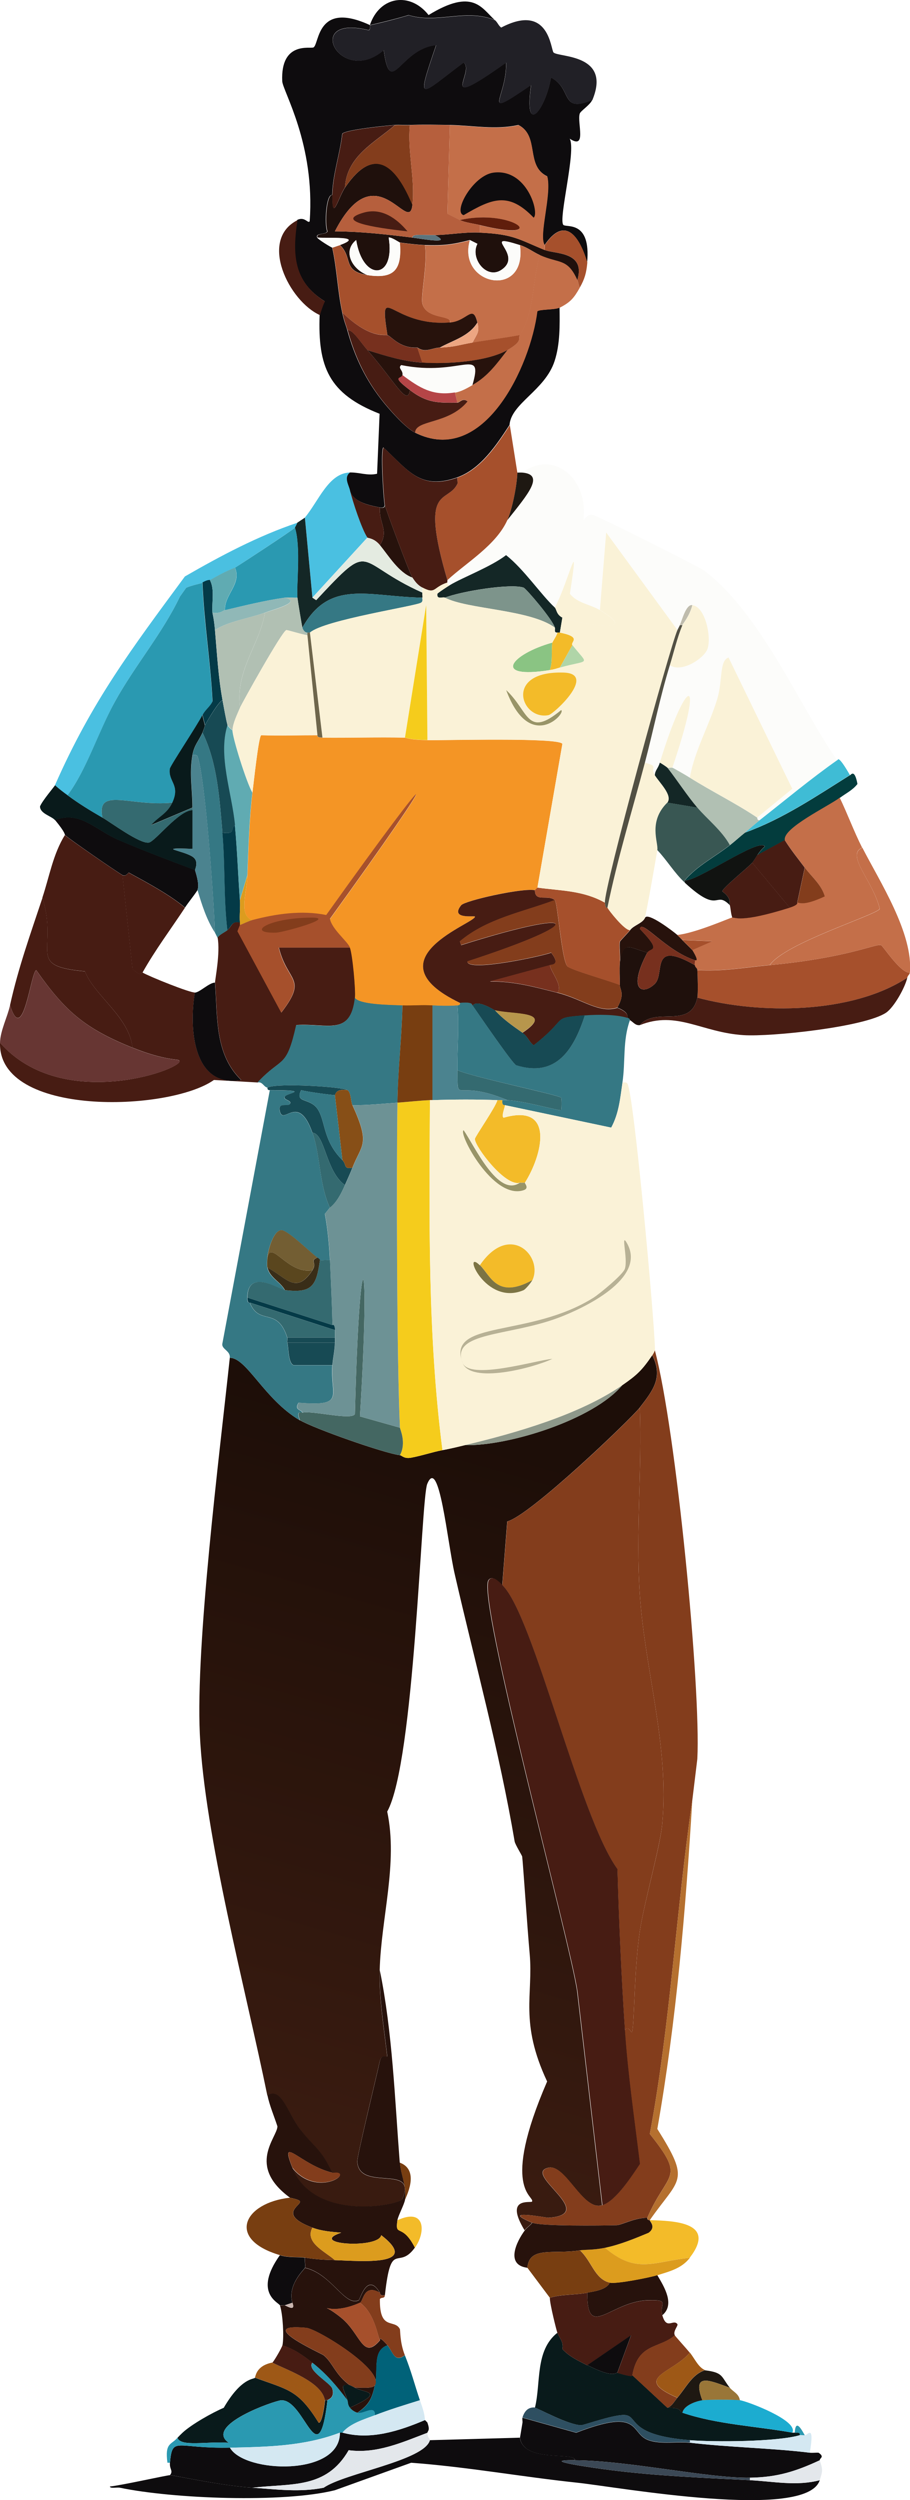 <svg width="146" height="401" viewBox="0 0 146 401" fill="none" xmlns="http://www.w3.org/2000/svg">
<g clip-path="url(#clip0_56_513)">
<path d="M48.114 227.783C50.443 229.157 61.721 233.112 64.151 233.397C64.47 233.431 64.822 234.017 65.961 233.799C67.621 233.498 69.347 232.911 70.972 232.593C72.229 232.358 73.352 232.09 74.575 231.788C81.58 231.956 95.222 227.699 99.83 222.169C102.21 220.527 102.998 219.756 104.64 217.359C106.433 220.895 104.791 222.973 102.629 225.772C101.322 227.481 85.033 243.117 81.379 244.022L80.575 254.245C80.039 253.725 78.966 252.586 78.363 253.44C76.452 256.239 91.518 311.677 92.591 319.402L96.596 353.69C93.496 354.696 90.731 347.054 87.982 347.674C83.675 348.646 96.177 355.148 87.982 355.701C87.697 355.718 79.955 354.227 85.368 356.506C85.049 356.942 84.496 357.26 84.161 357.713C80.826 352.249 85.234 353.406 85.368 353.104C85.77 352.165 80.24 351.26 87.781 333.848C83.323 324.346 85.569 319.939 84.982 313.403C84.614 309.364 83.893 298.538 83.776 297.767C83.742 297.583 82.653 295.84 82.569 295.354C80.122 280.908 76.218 266.713 72.95 252.452C71.777 247.374 70.453 233.33 68.542 238.023C67.537 240.486 66.531 282.634 62.124 290.561C63.883 298.856 61.135 307.655 60.917 316.017C60.8 320.592 61.604 325.318 62.124 329.86C62.073 330.128 61.236 329.256 60.917 330.664C60.347 333.245 57.264 345.881 57.314 346.702C57.582 351.663 67.034 346.953 64.537 352.718C64.101 353.707 50.426 356.489 46.89 347.708C50.074 351.73 54.918 349.601 54.515 348.713C54.197 348.311 53.359 348.596 53.309 348.512C51.415 344.557 50.56 344.641 48.097 341.49C46.186 339.043 45.198 334.703 42.885 336.077C39.483 319.386 32.813 294.399 32.059 278.126C31.389 263.529 35.142 233.95 36.869 217.778C39.6 217.778 42.399 224.448 48.097 227.8L48.114 227.783Z" fill="url(#paint0_linear_56_513)"/>
<path d="M59.342 4.022C59.342 4.022 59.476 4.743 59.141 4.826C48.449 2.179 54.599 13.993 61.554 8.027C62.677 15.921 64.118 7.793 69.967 7.223C66.682 16.909 67.235 15.351 74.374 10.022C76.301 11.463 69.715 18.183 81.195 10.022C81.329 15.803 76.787 19.339 85.2 13.625C83.993 22.004 87.463 17.731 88.401 12.418C91.92 14.245 89.792 18.2 95.021 16.021C94.669 16.859 93.144 17.781 93.01 18.233C92.574 19.708 94.2 24.099 91.401 22.239C92.49 24.116 89.524 35.26 90.395 36.081C90.881 36.534 94.836 35.31 94.2 42.098C92.959 37.858 90.613 34.539 87.379 39.299C86.34 37.807 88.535 31.221 87.781 28.272C84.228 26.579 86.608 21.82 83.172 20.043C79.435 20.864 75.849 20.11 72.145 20.043C70.017 20.01 67.855 19.959 65.727 20.043C64.922 20.077 64.118 19.976 63.313 20.043C61.973 20.144 55.404 20.797 54.901 21.451C54.532 24.753 53.376 27.92 53.292 31.272C52.303 31.087 52.018 35.998 52.488 37.087C52.37 37.69 50.56 37.305 50.879 38.092C50.996 38.377 53.141 39.684 53.292 39.701C54.063 43.17 54.147 46.639 54.901 50.125C55.219 51.617 55.454 52.035 55.705 52.924C56.929 57.314 58.705 61.085 61.721 64.755C62.828 66.096 65.107 68.643 66.531 69.364C77.592 74.945 85.1 58.622 86.172 49.924C86.558 49.572 89.055 49.706 89.775 49.321C89.809 52.17 89.876 55.186 88.971 57.934C87.429 62.627 82.016 64.688 81.748 68.157C79.67 71.341 77.123 75.229 73.335 76.57C67.453 78.648 65.526 75.498 61.504 71.76C61.001 72.163 61.504 79.805 61.705 80.978C61.705 81.48 61.269 81.447 60.9 81.38C58.99 80.994 56.61 80.492 56.091 78.581C55.906 77.777 55.085 76.537 56.091 75.782C57.616 75.732 58.99 76.352 60.498 75.984L60.9 66.364C52.722 63.163 50.979 58.823 51.281 50.527C51.281 50.41 51.851 48.65 52.085 48.315C47.041 45.181 46.84 40.774 47.678 35.277C48.918 34.657 49.438 35.964 49.689 35.478C50.577 23.077 45.348 14.597 45.281 13.021C44.996 6.569 49.823 7.86 50.292 7.608C51.264 7.072 50.761 0.084 59.308 4.005L59.342 4.022Z" fill="#0E0C0E"/>
<path d="M19.658 140.353L21.267 155.386C22.725 156.794 22.658 155.855 22.875 155.989C23.998 156.643 30.5 159.257 31.288 159.19C30.316 164.687 30.852 174.524 38.712 173.217C34.422 169.061 34.941 163.095 34.506 157.581C34.472 157.213 35.377 152.822 34.908 150.358C35.226 149.872 36.031 149.537 36.517 149.152C37.204 148.599 37.187 147.61 38.528 147.945C38.528 148.079 38.528 148.213 38.528 148.347L38.126 149.353L45.147 162.391C49.454 156.777 46.103 157.581 44.745 151.967H56.175C56.593 153.056 57.113 158.738 56.979 159.994C56.275 166.279 52.504 164.067 47.561 164.402C45.952 171.575 45.282 169.346 41.343 173.619L34.322 173.217C27.065 178.328 -0.318 179.166 6.8526e-05 167.234C10.239 178.881 30.618 171.022 28.674 170.033C28.339 169.865 26.093 169.983 21.25 168.022C20.747 163.078 15.083 159.659 13.625 155.788C3.989 154.9 9.418 152.587 6.804 143.956C7.927 140.588 8.497 137.018 10.407 133.935C11.145 134.622 18.602 139.767 19.624 140.353H19.658Z" fill="#471C13"/>
<path d="M111.075 288.734C108.461 306.548 107.556 324.564 104.255 342.261C110.103 349.618 107.12 348.177 103.852 355.701C101.556 355.752 99.763 356.875 98.842 356.908C96.328 356.975 86.759 357.076 85.401 356.506C79.988 354.227 87.714 355.718 88.016 355.701C96.21 355.148 83.709 348.646 88.016 347.674C90.781 347.054 93.529 354.696 96.629 353.69C98.791 352.987 101.355 349.015 102.646 347.071C101.774 339.948 100.719 332.792 100.233 325.62C100.903 324.698 101.322 326.391 101.439 325.821C101.791 324.044 101.758 315.732 102.646 309.783C103.333 305.158 105.914 296.259 106.249 292.538C107.405 280.003 103.467 267.987 102.646 255.653C101.975 245.731 103.031 235.71 102.646 225.772C104.808 222.957 106.45 220.878 104.657 217.359C104.808 217.141 104.992 216.823 105.059 216.555C108.494 229.392 112.466 270.702 111.88 282.114L111.075 288.734Z" fill="#833D1C"/>
<path d="M134.336 121.919C130.046 124.935 126.024 128.304 121.901 131.538C121.415 131.589 121.516 131.153 121.499 131.136L127.113 126.528L116.89 105.479C115.399 105.948 115.985 109.149 115.081 112.098C113.807 116.305 111.461 120.327 110.673 124.734C110.288 124.5 108.025 123.176 107.874 123.126C113.287 107.255 110.019 108.613 105.863 122.321C105.562 123.293 105.126 123.511 105.059 124.332C104.204 122.924 105.863 122.991 103.45 122.321C104.824 117.109 105.863 111.847 107.455 106.685C109.316 107.942 112.919 105.596 113.472 104.071C114.176 102.144 113.12 97.3 111.058 97.049C110.019 96.932 109.416 99.513 109.047 100.25C108.93 100.501 108.729 100.853 108.645 101.054L97.216 85.419L96.21 97.853C94.669 96.932 92.607 96.781 91.401 95.239C93.01 84.782 91.367 92.876 88.988 97.451C86.792 95.424 84.061 91.301 81.161 89.038C78.731 90.915 74.123 92.642 72.145 93.848C71.659 93.882 71.793 93.563 71.743 93.446C71.693 93.345 71.777 93.178 71.743 93.044C74.843 90.212 79.569 87.446 81.362 83.424C84.714 79.218 87.362 76.118 83.776 75.799C89.055 71.978 94.501 77.056 93.596 83.424C94.049 82.938 94.417 82.419 95.205 82.62C96.16 82.871 112.047 90.865 112.852 91.435C122.052 98.206 128.588 113.841 134.303 121.919H134.336Z" fill="#FCFCFA"/>
<path d="M50.125 181.663C51.449 185.417 51.197 189.992 52.923 193.696L52.119 194.702C52.571 197.115 52.806 199.679 52.923 202.126C52.42 202.042 51.599 202.243 51.315 202.126C51.281 202.126 51.365 202.042 50.912 201.723C50.024 201.103 46.136 197.232 45.097 197.316C43.773 197.416 42.935 200.818 42.885 201.723C42.851 202.193 42.801 202.98 42.885 203.332C43.287 205.008 44.946 205.544 45.684 206.935C44.846 206.835 39.718 203.366 39.667 208.142C39.667 209.181 40.053 208.896 40.069 208.946C41.595 212.734 44.477 209.483 46.086 214.56C46.153 214.762 46.019 215.147 46.086 215.365C46.304 216.069 46.203 218.683 47.091 218.968H53.309C52.94 223.878 55.554 225.604 47.896 224.984C47.091 226.208 48.432 226.074 48.499 226.593C48.499 226.694 47.393 225.99 48.097 227.8C42.399 224.448 39.6 217.778 36.869 217.778C36.986 216.655 35.578 216.421 35.662 215.566L43.287 174.859C50.108 174.859 46.069 175.329 45.7 175.865C45.281 176.451 46.924 176.485 46.505 177.071C46.136 177.591 44.527 176.686 44.896 178.278C45.449 180.557 47.846 175.262 50.108 181.68L50.125 181.663Z" fill="#357884"/>
<path d="M64.168 346.87C64.336 348.931 65.325 350.741 64.973 352.886C64.772 353.757 63.867 355.417 63.766 356.087C63.347 358.936 64.487 356.405 66.565 360.494C63.833 364.265 62.761 359.02 61.755 368.12C60.85 368.254 61.018 367.818 60.951 367.717C58.923 364.315 57.783 368.807 57.549 368.924C55.337 369.997 53.175 364.667 48.935 363.712C49.052 363.394 48.851 362.606 48.935 362.103C50.778 362.388 51.901 362.455 53.744 362.505C57.917 362.64 67.654 363.528 61.169 358.5C60.733 360.746 49.203 359.958 54.75 358.098C53.208 357.964 51.599 357.847 50.141 357.294C44.46 355.165 48.348 353.741 48.13 353.087C48.03 352.752 46.589 352.534 46.522 352.484C39.517 347.356 44.477 342.831 44.511 341.054C43.991 339.446 43.237 337.686 42.902 336.044C45.214 334.669 46.203 339.01 48.114 341.457C50.577 344.607 51.432 344.507 53.325 348.479C48.214 347.255 44.712 342.211 46.907 347.674C50.443 356.456 64.118 353.674 64.554 352.685C67.051 346.92 57.599 351.629 57.331 346.669C57.281 345.847 60.381 333.211 60.934 330.631C61.236 329.223 62.09 330.094 62.141 329.826C61.621 325.285 60.816 320.559 60.934 315.984C62.962 325.905 63.347 336.63 64.135 346.853L64.168 346.87Z" fill="#27120C"/>
<path d="M79.402 3.218C79.854 3.62 79.938 4.056 80.407 4.424C88.166 0.352 88.351 8.027 88.82 8.43C89.725 9.217 98.121 8.647 95.037 16.055C89.809 18.217 91.937 14.278 88.418 12.452C87.463 17.764 84.01 22.038 85.217 13.658C76.804 19.373 81.346 15.82 81.212 10.055C69.732 18.217 76.318 11.496 74.391 10.055C67.252 15.384 66.699 16.926 69.984 7.256C64.135 7.826 62.677 15.954 61.571 8.061C54.616 14.01 48.466 2.195 59.158 4.86C59.493 4.776 59.325 4.072 59.359 4.056C61.47 3.586 63.498 3.067 65.576 2.447C70.185 3.888 74.743 1.324 79.419 3.251L79.402 3.218Z" fill="#212026"/>
<path d="M138.341 135.946C135.576 137.102 140.151 141.392 141.14 145.766C140.436 146.805 125.923 151.263 123.493 154.783C119.622 155.151 115.784 155.838 111.863 155.587C111.846 155.218 111.528 155.185 111.461 154.783C111.41 154.531 111.511 154.213 111.461 153.978C111.444 153.894 112.332 154.464 111.058 152.369L114.259 150.962L109.45 150.76C109.249 150.543 108.796 150.09 108.645 149.956C111.444 149.705 117.025 147.258 117.46 147.157C117.929 147.057 118.633 148.079 126.677 145.549C128.152 145.079 127.817 144.778 127.884 144.744C128.102 144.677 128.672 145.431 132.291 143.739C131.755 141.828 130.213 140.621 129.091 139.13C128.001 137.672 126.862 136.247 125.89 134.722C125.437 132.829 132.811 129.309 134.705 127.902C135.962 130.499 137.001 133.348 138.308 135.929L138.341 135.946Z" fill="#C46F49"/>
<path d="M83.407 390.978C83.993 395.067 92.373 393.174 92.222 394.581C85.954 394.548 95.557 395.872 98.037 396.19C105.361 397.112 112.902 397.43 120.292 397.799C124.013 397.983 127.817 398.788 131.521 397.799C129.409 404.368 99.126 398.888 92.624 398.201C83.725 397.263 74.894 395.654 65.961 395L53.728 399.408C45.449 401.469 27.752 400.782 19.239 399.006C18.803 398.905 17.647 399.19 17.63 398.805C19.373 398.654 26.763 396.995 27.249 396.995C27.92 396.995 35.31 398.654 40.489 399.006C44.326 399.257 48.063 399.777 51.918 399.006C55.337 396.659 68.09 394.648 68.961 391.381L83.39 390.978H83.407Z" fill="#0E0C0E"/>
<path d="M75.799 161.218C76.687 162.491 82.251 170.67 82.82 170.837C89.34 172.882 92.105 168.189 93.847 162.81C95.741 162.659 98.875 162.626 100.668 163.212C101.221 163.497 101.037 163.598 101.07 163.614C99.881 166.882 100.367 170.267 99.864 173.636C99.495 176.133 99.311 178.563 98.054 180.859L81.01 177.256C81.01 177.256 80.457 177.407 80.608 176.451C80.876 176.451 81.145 176.451 81.413 176.451C84.245 176.602 89.608 178.178 90.027 178.06C90.127 178.027 90.144 176.15 90.027 176.049C89.34 175.53 75.782 172.748 73.385 171.642C73.335 168.173 73.704 164.67 73.385 161.218C73.687 161.201 73.821 161.151 73.788 160.816C76.016 160.598 75.698 161.184 75.799 161.218Z" fill="#357884"/>
<path d="M64.57 161.218C64.47 166.463 63.85 171.591 63.766 176.854C61.37 177.021 58.956 177.289 56.543 177.256C56.242 176.585 56.342 175.211 55.739 174.843C55.085 174.34 44.544 173.636 42.902 174.44C42.298 174.34 42.097 173.401 41.293 173.636C45.231 169.362 45.902 171.591 47.51 164.419C52.454 164.084 56.242 166.296 56.929 160.011C57.7 161.067 62.09 161.134 64.554 161.218H64.57Z" fill="#357884"/>
<path d="M94.233 379.348C98.641 381.577 98.791 380.471 99.043 380.554C99.512 380.705 101.557 381.325 101.456 380.957L107.07 386.169C109.534 386.169 108.914 386.772 109.483 386.973C115.03 388.867 121.399 389.135 127.13 390.174C127.264 390.191 127.398 390.174 127.532 390.174C127.951 390.224 128.353 390.023 128.337 390.576C124.7 391.649 114.712 391.699 110.69 391.381C100.953 390.61 102.361 387.744 100.467 387.375C98.942 387.074 93.697 388.984 93.244 388.984C91.15 388.951 86.222 386.202 85.82 386.185C86.809 382.23 85.804 377.018 89.423 374.153C89.775 375.007 90.479 375.711 90.228 376.767C91.351 377.99 92.792 378.644 94.233 379.381V379.348Z" fill="#091A1B"/>
<path d="M21.25 168.039C26.076 169.999 28.322 169.865 28.674 170.05C30.618 171.038 10.239 178.881 0 167.251C0.05 165.273 1.19 163.145 1.609 161.235C3.72 167.988 4.961 155.855 5.815 155.62C10.491 162.274 13.692 164.989 21.25 168.055V168.039Z" fill="#673633"/>
<path d="M110.673 391.783C116.891 392.52 123.979 392.654 129.929 393.392C130.381 393.442 130.867 393.358 131.336 393.392C132.392 394.112 131.437 394.263 131.537 394.598C127.616 396.425 124.683 397.33 120.309 397.397C113.723 397.514 100.786 394.649 92.239 394.598C92.39 393.191 83.994 395.084 83.424 390.995L83.826 388.582C83.86 388.314 83.759 387.979 83.826 387.777L92.44 390.191C103.082 386.068 100.987 390.325 104.07 391.397C106.098 392.101 108.696 391.565 110.69 391.8L110.673 391.783Z" fill="#0E0C0E"/>
<path d="M145.966 156.006C145.933 156.358 145.648 156.408 145.564 156.81C136.699 162.642 121.884 162.743 111.88 160.011C112.014 159.324 111.947 156.659 111.88 155.604C115.801 155.855 119.639 155.168 123.51 154.799C136.079 153.609 140.486 151.313 141.358 151.598C141.659 151.699 144.508 156.14 145.966 156.006Z" fill="#A6502C"/>
<path d="M83.005 75.799C82.971 77.81 82.201 81.631 81.396 83.424C79.586 87.446 74.86 90.212 71.777 93.044C67.252 77.626 71.743 80.877 73.385 77.609C73.469 77.442 73.335 76.972 73.385 76.604C77.19 75.263 79.737 71.358 81.798 68.191L83.005 75.816V75.799Z" fill="#A6502C"/>
<path d="M92.624 44.93C92.825 45.366 92.809 45.701 93.026 46.136C92.088 47.796 91.535 48.466 89.826 49.337C89.088 49.723 86.608 49.589 86.222 49.941C85.133 58.655 77.625 74.978 66.582 69.381C66.649 67.269 71.961 68.057 74.994 64.37C74.24 63.733 73.721 64.571 73.385 64.571L72.983 62.962C73.972 62.794 74.927 62.242 75.782 61.755C78.296 60.331 79.687 58.337 81.396 56.141C83.977 54.667 83.038 54.298 83.407 53.728C85.787 49.924 85.351 45.181 86.608 40.891C89.708 42.299 91.032 41.343 92.624 44.896V44.93Z" fill="#C46F49"/>
<path d="M94.233 367.734C94.149 375.493 97.97 369.075 104.054 368.941C107.606 368.857 105.729 369.494 106.266 371.354C106.953 373.784 108.025 371.874 108.679 372.762C108.863 373.013 107.908 373.918 108.277 374.572C105.746 376.75 102.378 375.745 101.456 380.99C101.557 381.359 99.512 380.739 99.043 380.588L101.255 374.572L94.233 379.381C92.792 378.644 91.351 377.99 90.228 376.767C90.479 375.711 89.775 375.024 89.423 374.153C89.306 373.885 88.183 369.444 88.217 368.539C90.194 367.952 92.172 368.12 94.233 367.734Z" fill="#471C13"/>
<path d="M102.663 164.419C105.16 161.402 110.824 165.139 111.88 160.011C121.868 162.726 136.699 162.642 145.564 156.81C145.229 158.352 143.453 161.553 142.162 162.424C138.76 164.72 123.778 166.312 119.304 166.028C112.567 165.609 108.612 162.039 102.663 164.419Z" fill="#471C13"/>
<path d="M47.728 83.827C47.678 84.028 47.359 84.597 47.326 84.631C46.924 85.033 38.964 90.279 37.707 91.049C37.522 91.167 36.198 91.586 33.701 93.061C33.651 93.094 33.333 92.977 32.495 93.463C32.277 93.597 30.869 93.848 29.88 94.267L28.875 95.675C26.026 101.641 21.618 106.769 18.451 112.517C15.787 117.361 13.893 123.494 10.826 127.55C10.156 127.047 9.435 126.527 8.815 125.941C14.714 112.534 21.049 104.138 29.663 92.457C35.427 89.139 41.377 85.972 47.711 83.843L47.728 83.827Z" fill="#4AC0E1"/>
<path d="M21.25 168.039C13.692 164.972 10.491 162.274 5.815 155.604C4.944 155.838 3.704 167.972 1.609 161.218C2.933 155.218 4.894 149.772 6.821 143.973C9.435 152.604 3.989 154.917 13.642 155.805C15.1 159.659 20.747 163.095 21.267 168.039H21.25Z" fill="#471C13"/>
<path d="M60.951 367.734C58.353 366.243 58.32 369.092 57.75 369.343C52.102 371.84 50.644 368.421 54.75 371.756C57.901 374.32 58.186 378.644 60.968 375.359C61.018 375.443 60.599 374.371 62.174 376.164C59.694 377.002 60.733 380.152 60.163 382.582C61.638 380.102 50.912 373.533 49.136 373.365C40.522 372.544 51.566 377.471 51.935 377.773C53.359 378.929 53.828 380.94 56.141 382.582C54.415 382.348 55.052 382.917 55.739 384.996C54.029 382.716 52.387 380.772 50.125 378.979C48.684 377.823 47.108 376.717 45.315 376.18C45.583 374.84 45.382 371.17 44.913 369.762C45.181 369.795 45.516 369.695 45.717 369.762C45.985 369.846 47.477 370.818 46.924 369.36C46.069 366.477 48.818 364.031 48.935 363.746C53.191 364.701 55.353 370.03 57.549 368.958C57.8 368.84 58.923 364.349 60.951 367.751V367.734Z" fill="#27120C"/>
<path d="M145.966 156.006C144.508 156.14 141.659 151.699 141.358 151.598C140.486 151.313 136.079 153.609 123.51 154.799C125.923 151.28 140.453 146.822 141.157 145.783C140.151 141.392 135.576 137.119 138.358 135.963C141.14 141.392 146.536 149.688 145.983 156.006H145.966Z" fill="#C46F49"/>
<path d="M56.141 75.799C55.135 76.57 55.956 77.793 56.141 78.598C56.543 80.374 58.085 84.933 58.94 86.223L50.125 95.843L48.918 83.005C51.13 80.358 52.705 75.883 56.141 75.782V75.799Z" fill="#4AC0E1"/>
<path d="M31.288 139.566C32.16 142.331 31.64 142.616 31.69 142.767C31.07 143.722 30.299 144.627 29.679 145.565C27.283 143.537 23.73 141.627 20.663 139.951C20.613 139.918 20.194 140.655 19.658 140.353C18.619 139.767 11.178 134.622 10.441 133.935C10.34 133.834 10.591 133.667 8.832 131.522C12.82 129.93 15.451 133.197 19.055 134.722C23.06 136.432 27.199 138.007 31.288 139.532V139.566Z" fill="#0E0C0E"/>
<path d="M103.852 152.788C100.601 158.972 103.165 159.643 105.059 157.799C106.752 156.14 104.221 150.66 111.478 154.799C111.545 155.201 111.863 155.235 111.88 155.604C111.947 156.659 112.014 159.324 111.88 160.011C110.824 165.139 105.16 161.402 102.663 164.419C101.942 164.519 101.607 163.933 101.054 163.614C101.037 163.614 101.205 163.497 100.652 163.212C100.551 163.162 101.138 162.424 99.043 161.603C100.316 159.408 99.445 158.721 99.445 158C99.445 156.81 99.361 155.57 99.445 154.397C100.031 150.844 100.685 151.867 103.852 152.788Z" fill="#1F100C"/>
<path d="M50.125 95.859L50.728 96.261C60.012 86.324 56.744 90.145 67.771 95.055C67.738 95.373 67.822 95.775 67.771 95.859C59.174 95.725 52.907 92.792 48.516 100.669C48.432 100.434 47.762 96.345 47.712 95.859C47.527 94.066 48.298 87.748 47.309 84.631C47.343 84.597 47.645 84.028 47.712 83.827L48.918 83.022L50.125 95.859Z" fill="#142726"/>
<path d="M40.907 381.359C46.354 383.353 47.829 383.303 51.13 388.582C51.717 388.716 52.169 385.163 52.136 384.979H52.538C51.063 397.347 48.935 384.811 45.114 384.979C44.092 385.029 32.662 389.001 36.701 391.8C33.199 391.531 28.992 392.503 28.473 390.995C28.59 390.861 29.093 390.358 29.277 390.191C30.668 388.884 34.003 386.99 35.897 386.185C38.695 381.376 40.656 381.627 40.907 381.376V381.359Z" fill="#091A1B"/>
<path d="M10.826 127.533C12.686 128.924 14.446 129.98 16.44 131.136C17.915 131.991 22.389 135.343 23.864 135.141C24.87 135.007 28.64 129.963 30.886 129.929C30.886 132.008 30.886 134.069 30.886 136.147C24.467 135.929 29.83 136.432 31.087 137.555C31.908 138.292 31.255 139.465 31.288 139.566C27.216 138.041 23.06 136.465 19.054 134.756C15.451 133.214 12.803 129.963 8.832 131.555C8.279 130.885 6.418 130.516 6.418 129.343C6.77 128.438 8.748 126.125 8.832 125.941C9.452 126.527 10.156 127.047 10.843 127.55L10.826 127.533Z" fill="#091A1B"/>
<path d="M50.125 357.294C48.818 359.707 52.253 361.165 53.728 362.505C51.884 362.455 50.762 362.388 48.918 362.103C47.846 361.936 46.455 362.154 44.913 361.701C36.266 359.154 39.081 353.305 46.522 352.484C46.589 352.534 48.03 352.752 48.13 353.087C48.332 353.757 44.444 355.165 50.142 357.294H50.125Z" fill="#783E11"/>
<path d="M134.738 127.935C132.845 129.343 125.471 132.862 125.923 134.756L121.516 137.169C121.868 136.616 122.237 136.197 122.723 135.762C121.935 134.253 111.595 141.577 109.885 141.175C111.913 138.828 114.712 137.437 117.108 135.56C117.946 134.907 118.717 134.186 119.522 133.549C125.588 131.371 130.951 127.717 136.364 124.332C136.431 124.466 137.068 123.058 137.571 125.74C136.816 126.729 135.727 127.231 134.772 127.952L134.738 127.935Z" fill="#033C3D"/>
<path d="M104.254 356.104C103.735 356.104 103.886 355.701 103.852 355.701C107.12 348.194 110.103 349.635 104.254 342.261C107.556 324.547 108.461 306.548 111.075 288.734C110.003 306.381 108.528 324.078 105.461 341.457C110.857 350.037 109.031 349.233 104.254 356.087V356.104Z" fill="#B5702F"/>
<path d="M110.673 362.12C104.707 362.757 102.093 364.785 97.032 360.511C99.495 360.008 101.758 359.07 104.054 358.098C105.361 357.143 104.154 356.238 104.255 356.087C108.092 356.204 115.064 356.389 110.673 362.103V362.12Z" fill="#F3BB29"/>
<path d="M112.684 384.962C113.572 384.845 117.879 384.828 118.7 384.962C120.024 385.18 128.203 388.28 127.113 390.174C121.382 389.118 115.014 388.867 109.467 386.973C109.651 385.817 111.695 385.113 112.667 384.962H112.684Z" fill="#1CACD0"/>
<path d="M105.461 364.919C106.601 366.829 108.31 369.628 106.266 371.337C105.746 369.494 107.606 368.857 104.054 368.924C97.97 369.058 94.149 375.493 94.233 367.717C95.373 367.516 97.35 367.231 97.836 366.109C98.842 366.36 104.305 365.271 105.461 364.902V364.919Z" fill="#27120C"/>
<path d="M110.673 377.354C107.858 380.655 101.372 381.409 108.662 384.577C108.193 385.146 107.841 385.917 107.053 386.185L101.439 380.973C102.361 375.745 105.713 376.734 108.26 374.555C108.344 374.723 110.07 376.616 110.673 377.354Z" fill="#833D1C"/>
<path d="M97.049 360.511C102.11 364.785 104.724 362.757 110.69 362.12C109.366 363.846 107.405 364.315 105.478 364.919C104.322 365.287 98.875 366.377 97.853 366.125C95.389 365.522 94.987 362.707 93.043 360.913C93.814 360.779 95.155 360.913 97.049 360.511Z" fill="#DC9C1E"/>
<path d="M55.739 174.843C53.761 174.558 53.845 175.63 53.728 175.647C53.46 175.664 49.153 175.111 48.315 174.843C47.259 177.004 49.656 176.032 50.929 177.842C52.253 179.753 51.75 182.92 54.934 186.071C55.655 186.791 55.052 187.579 56.543 187.277C56.158 188.266 55.756 189.121 55.337 190.076C52.236 187.847 52.169 181.881 50.125 181.663C47.862 175.228 45.466 180.541 44.913 178.261C44.527 176.669 46.153 177.574 46.522 177.055C46.941 176.468 45.315 176.435 45.717 175.848C46.086 175.312 50.125 174.859 43.304 174.843C42.801 174.893 42.935 174.44 42.902 174.44C44.527 173.636 55.069 174.34 55.739 174.843Z" fill="#174A54"/>
<path d="M136.347 124.315C130.934 127.701 125.571 131.354 119.505 133.533C120.326 132.879 121.097 132.175 121.918 131.522C126.041 128.287 130.063 124.919 134.353 121.902C134.453 122.053 134.286 120.712 136.364 124.315H136.347Z" fill="#3FBCD5"/>
<path d="M79.402 3.218C74.743 1.29 70.168 3.854 65.559 2.413C63.498 3.033 61.453 3.536 59.342 4.022C60.917 -0.654 65.811 -1.341 68.76 2.413C75.899 -1.961 77.257 1.29 79.385 3.218H79.402Z" fill="#0E0C0E"/>
<path d="M43.706 378.946C45.901 380.085 51.65 381.996 52.119 384.962C52.152 385.146 51.7 388.716 51.113 388.565C47.812 383.286 46.337 383.353 40.891 381.342C41.025 381.208 41.025 379.448 43.689 378.929L43.706 378.946Z" fill="#9E5816"/>
<path d="M51.331 50.544C46.388 48.332 41.461 38.478 47.728 35.31C46.89 40.791 47.091 45.198 52.136 48.349C51.918 48.684 51.331 50.443 51.331 50.561V50.544Z" fill="#471C13"/>
<path d="M48.918 362.12C48.834 362.606 49.035 363.394 48.918 363.729C48.801 364.014 46.069 366.46 46.907 369.343L45.7 369.745C45.516 369.678 45.164 369.779 44.896 369.745C44.745 369.309 40.589 367.768 44.896 361.718C46.438 362.17 47.829 361.952 48.901 362.12H48.918Z" fill="#0E0C0E"/>
<path d="M129.929 393.392C123.979 392.654 116.89 392.537 110.673 391.783V391.381C114.678 391.699 124.666 391.649 128.32 390.576C128.521 390.526 128.856 390.61 129.124 390.576C129.409 390.811 130.767 388.398 129.929 393.375V393.392Z" fill="#D4E8F2"/>
<path d="M50.125 378.946C49.102 380.136 53.074 382.197 53.325 383.152C53.744 384.677 52.538 384.861 52.521 384.962H52.119C51.633 381.996 45.901 380.085 43.706 378.946C44.125 378.46 45.231 376.499 45.315 376.147C47.108 376.683 48.683 377.806 50.125 378.946Z" fill="#471C13"/>
<path d="M113.086 380.152C111.059 380.806 110.087 382.884 108.679 384.56C101.372 381.392 107.874 380.638 110.69 377.337C111.461 378.309 112.047 379.7 113.103 380.136L113.086 380.152Z" fill="#9E5816"/>
<path d="M94.233 42.114C94.082 43.723 93.831 44.712 93.026 46.12C92.808 45.701 92.825 45.349 92.624 44.913C94.015 40.288 89.038 40.774 87.412 40.103C87.379 39.768 87.463 39.366 87.412 39.299C90.63 34.556 92.993 37.874 94.233 42.098V42.114Z" fill="#A6502C"/>
<path d="M117.092 382.968C113.958 381.845 110.958 380.404 112.684 384.979C111.695 385.113 109.668 385.817 109.483 386.99C108.914 386.789 109.534 386.169 107.07 386.185C107.841 385.917 108.193 385.146 108.679 384.577C110.103 382.901 111.059 380.823 113.086 380.169C116.103 380.538 115.667 381.175 117.092 382.968Z" fill="#1E1812"/>
<path d="M131.521 394.598C132.023 396.14 132.007 396.274 131.521 397.799C127.817 398.788 124.013 397.983 120.292 397.799V397.397C124.666 397.33 127.599 396.408 131.521 394.598Z" fill="#E3E7EB"/>
<path d="M117.092 382.968C117.561 383.571 118.583 383.94 118.7 384.979C117.879 384.845 113.572 384.861 112.684 384.979C110.958 380.404 113.958 381.845 117.092 382.968Z" fill="#997638"/>
<path d="M83.809 75.799C87.412 76.118 84.748 79.218 81.396 83.424C82.2 81.631 82.954 77.81 83.005 75.799C83.273 75.799 83.541 75.782 83.809 75.799Z" fill="#1E1812"/>
<path d="M129.124 390.576C128.856 390.61 128.521 390.526 128.32 390.576C128.353 390.023 127.934 390.224 127.515 390.174C127.649 387.476 128.99 390.476 129.124 390.576Z" fill="#2A99B1"/>
<path d="M68.576 388.582C69.062 389.889 68.576 389.906 68.576 390.191C64.47 391.749 60.431 393.593 55.94 392.989C52.32 399.257 46.723 398.268 40.505 399.006C35.327 398.671 27.936 396.995 27.266 396.995C27.853 396.257 27.166 396.106 27.266 394.984C27.685 390.66 28.205 392.772 36.886 392.57C39.215 396.693 54.599 397.213 54.532 390.157H54.934C59.409 391.414 64.051 389.906 68.174 388.146L68.576 388.548V388.582Z" fill="#0E0C0E"/>
<path d="M55.739 384.962C55.856 385.297 55.756 385.683 56.141 386.169C56.426 386.521 56.929 386.873 57.348 386.973C58.387 387.208 60.247 385.599 60.146 387.375C58.437 388.046 56.158 388.682 54.934 390.174H54.532C48.818 392.353 42.902 392.453 36.886 392.587C28.205 392.772 27.685 390.66 27.266 395H26.864C26.428 391.766 27.451 392.168 28.473 390.995C28.976 392.503 33.199 391.531 36.701 391.8C32.662 389.018 44.108 385.029 45.114 384.979C48.935 384.811 51.046 397.347 52.538 384.979C52.538 384.878 53.761 384.711 53.342 383.169C53.074 382.214 49.102 380.136 50.142 378.962C52.404 380.756 54.046 382.7 55.756 384.979L55.739 384.962Z" fill="#2A99B1"/>
<path d="M100.249 325.62C99.663 316.989 99.294 308.392 99.043 299.761C92.943 291.432 85.586 259.071 80.592 254.245L81.396 244.022C85.049 243.117 101.339 227.498 102.646 225.772C103.031 235.693 101.975 245.731 102.646 255.653C103.467 267.987 107.405 280.02 106.249 292.538C105.897 296.259 103.333 305.158 102.646 309.783C101.758 315.732 101.791 324.044 101.439 325.821C101.322 326.391 100.92 324.715 100.233 325.62H100.249Z" fill="#833D1C"/>
<path d="M80.609 254.245C85.603 259.071 92.96 291.415 99.06 299.761C99.311 308.409 99.68 316.989 100.266 325.62C100.752 332.792 101.808 339.948 102.679 347.071C101.389 348.998 98.825 352.987 96.663 353.69L92.658 319.402C91.569 311.677 76.519 256.239 78.43 253.44C79.016 252.569 80.106 253.725 80.642 254.245H80.609Z" fill="#471C13"/>
<path d="M68.978 176.451C68.877 195.221 68.576 213.94 70.989 232.593C69.363 232.894 67.637 233.498 65.978 233.799C64.839 234.017 64.487 233.431 64.168 233.397C65.241 231.42 64.168 229.208 64.168 228.99C63.666 218.666 63.599 188.417 63.766 176.854C65.492 176.736 67.252 176.518 68.978 176.451Z" fill="#F5CC1C"/>
<path d="M103.852 355.701C103.852 355.701 103.718 356.087 104.255 356.104C104.154 356.238 105.361 357.159 104.054 358.115C101.758 359.07 99.495 360.008 97.032 360.528C95.121 360.913 93.797 360.796 93.026 360.93C88.837 361.617 84.899 360.193 84.614 363.729C81.061 363.293 82.837 359.556 84.212 357.713C84.547 357.26 85.083 356.942 85.418 356.506C86.759 357.076 96.345 356.975 98.858 356.908C99.78 356.891 101.573 355.769 103.869 355.701H103.852Z" fill="#27120C"/>
<path d="M64.168 228.99C64.168 229.207 65.241 231.42 64.168 233.397C61.738 233.112 50.46 229.157 48.13 227.783C47.426 225.99 48.549 226.677 48.532 226.576C50.058 226.191 56.526 227.884 56.945 226.778C57.666 197.299 59.493 198.74 57.75 227.18L64.168 228.99Z" fill="#446762"/>
<path d="M53.342 348.479C53.376 348.562 54.23 348.277 54.549 348.68C54.951 349.568 50.108 351.696 46.924 347.674C44.728 342.211 48.231 347.255 53.342 348.479Z" fill="#833D1C"/>
<path d="M80.608 176.451C80.457 177.407 81.01 177.206 81.01 177.256C81.044 177.507 80.357 179.099 80.809 179.267C89.172 176.87 86.943 185.417 84.211 189.691C83.876 189.724 83.474 189.64 83.407 189.691C81.061 190.411 76.117 183.825 76.184 182.669C76.201 182.317 79.569 177.49 79.787 176.451C80.055 176.451 80.323 176.451 80.591 176.451H80.608Z" fill="#F3BB29"/>
<path d="M69.38 161.218V176.451C69.246 176.451 69.112 176.451 68.978 176.451C67.252 176.518 65.492 176.736 63.766 176.854C63.833 171.591 64.47 166.463 64.57 161.218C66.179 161.268 67.654 161.117 69.38 161.218Z" fill="#783E11"/>
<path d="M73.385 161.218C73.704 164.67 73.335 168.173 73.385 171.642C73.469 177.457 72.816 172.848 81.413 176.451C81.145 176.451 80.876 176.451 80.608 176.451C80.34 176.451 80.072 176.451 79.804 176.451C76.402 176.317 72.782 176.334 69.38 176.451V161.218C70.603 161.285 72.179 161.318 73.385 161.218Z" fill="#4B838F"/>
<path d="M105.059 216.555C104.992 216.823 104.808 217.141 104.657 217.359C103.015 219.772 102.227 220.527 99.847 222.169C92.96 226.928 82.686 229.878 74.592 231.788C73.352 232.09 72.246 232.358 70.989 232.593C68.593 213.94 68.877 195.221 68.978 176.451C69.112 176.451 69.246 176.451 69.38 176.451C72.782 176.334 76.402 176.317 79.804 176.451C79.586 177.49 76.218 182.3 76.201 182.669C76.134 183.825 81.078 190.411 83.424 189.691C79.921 192.137 76.134 183.741 74.408 181.278C73.436 181.613 79.1 192.523 84.027 190.897C84.999 190.579 84.161 189.791 84.228 189.691C86.943 185.417 89.189 176.87 80.826 179.267C80.374 179.116 81.061 177.524 81.027 177.256L98.071 180.859C99.311 178.563 99.512 176.15 99.881 173.636C100.166 173.636 100.501 173.502 100.685 173.837C101.707 175.731 104.959 211.041 105.093 216.538L105.059 216.555Z" fill="#FAF2D7"/>
<path d="M99.847 222.169C95.222 227.716 81.58 231.973 74.592 231.788C82.686 229.861 92.959 226.928 99.847 222.169Z" fill="#8E988A"/>
<path d="M85.418 205.326C79.72 208.46 78.731 204.606 77.005 202.913C81.765 195.958 87.195 201.472 85.418 205.326Z" fill="#F3BB29"/>
<path d="M74.19 218.549C71.626 211.644 84.932 214.628 95.239 208.125C96.21 207.505 99.931 204.438 100.249 203.517C100.802 201.874 99.462 197.316 100.652 199.511C103.685 205.125 93.613 209.835 89.624 211.343C81.631 214.359 72.296 213.588 74.19 218.566V218.549Z" fill="#B7B195"/>
<path d="M83.407 189.691C83.407 189.691 83.876 189.724 84.212 189.691C84.145 189.791 84.983 190.579 84.01 190.897C79.084 192.523 73.419 181.613 74.391 181.278C76.117 183.758 79.905 192.137 83.407 189.691Z" fill="#989468"/>
<path d="M76.989 202.913C78.715 204.589 79.72 208.444 85.401 205.326C85.217 205.712 84.312 206.801 83.994 206.935C77.827 209.55 74.056 200.098 76.972 202.93L76.989 202.913Z" fill="#7C7444"/>
<path d="M74.19 218.549C75.296 221.465 85.971 218.164 88.619 217.946C85.603 219.387 75.48 222.052 74.19 218.549Z" fill="#B7B195"/>
<path d="M66.162 32.897C65.609 37.824 60.297 24.3 53.728 37.104C57.984 37.137 61.956 37.59 66.162 38.109C67.738 38.31 72.782 39.249 69.766 37.707C72.195 37.657 74.575 37.187 76.988 37.305C82.435 37.573 83.172 38.377 87.412 40.103C89.038 40.774 94.015 40.304 92.624 44.913C91.032 41.36 89.725 42.316 86.608 40.908C85.519 40.405 84.63 39.684 83.407 39.299C76.754 37.221 84.245 40.807 80.407 43.304C78.044 44.846 75.38 41.427 76.603 39.098L75.396 38.495C72.598 39.232 71.039 39.4 68.173 39.299C67.101 39.265 65.241 39.048 64.168 38.897C64.068 38.897 62.828 38.008 62.358 38.092C63.481 44.863 58.219 45.215 57.146 38.495C54.934 40.254 56.459 43.17 58.956 44.109C54.884 43.472 56.677 41.36 54.549 39.299C58.722 37.774 52.42 38.26 50.946 38.092C50.627 37.321 52.437 37.69 52.554 37.087C52.085 35.998 52.353 31.087 53.359 31.272C53.242 35.931 54.314 31.59 55.37 30.065C60.129 23.127 63.598 26.629 66.196 32.864L66.162 32.897Z" fill="#1F100C"/>
<path d="M73.385 76.604C73.335 76.972 73.469 77.442 73.385 77.609C71.76 80.877 67.252 77.626 71.777 93.044C71.81 93.178 71.727 93.346 71.777 93.446C69.397 94.217 69.967 95.373 67.771 94.25C67.017 93.865 66.632 93.329 66.163 92.642C65.76 92.055 61.856 81.631 61.755 81.011C61.554 79.838 61.051 72.196 61.554 71.794C65.576 75.531 67.503 78.682 73.385 76.604Z" fill="#471C13"/>
<path d="M68.174 39.316C68.643 42.299 67.436 47.527 67.771 48.734C68.475 51.298 72.581 50.46 72.179 51.734C62.66 52.488 60.783 44.762 62.157 53.745C61.755 53.594 59.409 54.432 54.934 50.142C54.197 46.656 54.096 43.187 53.325 39.718C53.392 39.718 54.331 39.383 54.532 39.316C56.66 41.377 54.884 43.505 58.94 44.125C63.196 44.779 64.52 43.288 64.151 38.913C65.224 39.064 67.084 39.282 68.157 39.316H68.174Z" fill="#A6502C"/>
<path d="M58.956 56.158C63.414 61.253 65.341 65.275 65.777 62.577C68.475 64.621 70.184 64.621 73.402 64.588C73.737 64.588 74.257 63.75 75.011 64.387C71.978 68.09 66.648 67.286 66.598 69.397C65.157 68.677 62.895 66.129 61.788 64.789C58.772 61.135 56.996 57.348 55.772 52.957C56.61 52.84 57.767 54.784 58.973 56.158H58.956Z" fill="#471C13"/>
<path d="M65.76 20.06C65.341 24.3 66.632 28.674 66.162 32.897C63.565 26.646 60.096 23.16 55.336 30.099C55.621 25.054 60.096 22.892 63.364 20.077C64.151 20.01 64.973 20.11 65.777 20.077L65.76 20.06Z" fill="#833D1C"/>
<path d="M63.364 20.06C60.096 22.875 55.621 25.037 55.336 30.082C54.297 31.607 53.225 35.947 53.325 31.288C53.409 27.937 54.549 24.769 54.934 21.468C55.454 20.814 62.006 20.177 63.347 20.06H63.364Z" fill="#471C13"/>
<path d="M62.157 53.745C62.844 53.996 64.185 55.923 66.967 55.756L67.771 58.169C64.537 57.934 61.973 57.13 58.956 56.158C57.75 54.784 56.577 52.84 55.756 52.957C55.504 52.069 55.27 51.65 54.951 50.158C59.426 54.449 61.772 53.611 62.174 53.762L62.157 53.745Z" fill="#77301E"/>
<path d="M66.162 92.642C63.984 91.871 62.342 89.139 60.95 87.43C62.459 85.084 60.766 83.944 60.95 81.413C61.319 81.48 61.772 81.514 61.755 81.011C61.855 81.631 65.76 92.055 66.162 92.642Z" fill="#27120C"/>
<path d="M60.951 81.413C60.766 83.944 62.459 85.084 60.951 87.43C60.029 86.29 59.007 86.324 58.94 86.223C58.068 84.933 56.543 80.391 56.141 78.598C56.66 80.508 59.04 81.028 60.951 81.397V81.413Z" fill="#471C13"/>
<path d="M54.532 39.316C54.331 39.383 53.393 39.718 53.326 39.718C53.175 39.718 51.046 38.411 50.912 38.109C52.387 38.277 58.688 37.791 54.515 39.316H54.532Z" fill="#FCFCFA"/>
<path d="M50.929 117.914C50.929 117.914 50.678 118.299 51.733 118.316C56.141 118.366 60.565 118.215 64.973 118.316C65.157 118.316 65.559 118.651 68.576 118.718C71.106 118.768 89.809 118.249 90.228 119.321C88.887 127.008 87.552 134.695 86.222 142.381L85.82 142.783C83.843 142.364 74.592 144.426 73.989 145.197C72.145 147.493 76.134 146.822 76.201 147.007C76.486 147.995 59.107 153.794 73.788 160.849C73.821 161.184 73.687 161.235 73.385 161.251C72.179 161.352 70.603 161.318 69.38 161.251C67.654 161.151 66.179 161.302 64.57 161.251C62.124 161.168 57.716 161.101 56.945 160.045C57.079 158.805 56.56 153.123 56.141 152.017C55.772 151.045 53.208 149.068 52.94 147.409C71.626 121.533 71.274 120.277 52.337 146.805C48.415 146.001 44.326 146.588 40.505 147.61C38.226 146.872 39.6 143.169 39.701 140.387C39.852 136.365 40.019 131.069 40.505 127.148C40.673 125.84 41.477 118.115 41.913 117.93C44.913 118.031 47.929 117.93 50.929 117.93V117.914Z" fill="#F49525"/>
<path d="M29.679 145.582C27.4 149.034 24.886 152.386 22.858 156.006C22.641 155.889 22.708 156.81 21.25 155.403L19.641 140.37C20.177 140.672 20.596 139.951 20.646 139.968C23.713 141.644 27.266 143.554 29.662 145.582H29.679Z" fill="#471C13"/>
<path d="M35.696 133.549C36.165 138.778 35.88 143.973 36.5 149.185C36.031 149.554 35.21 149.906 34.891 150.392L34.489 149.587C34.288 144.074 32.947 124.935 31.69 121.316C31.573 120.997 31.154 121.114 30.886 121.114C31.188 119.439 31.875 118.902 32.495 117.511C34.891 122.355 35.226 128.22 35.696 133.549Z" fill="#357884"/>
<path d="M34.489 157.598C34.925 163.112 34.405 169.078 38.695 173.234C30.852 174.541 30.316 164.704 31.271 159.207C32.059 159.157 33.534 157.631 34.472 157.598H34.489Z" fill="#0E0C0E"/>
<path d="M38.494 144.375C38.578 145.565 38.394 146.789 38.494 147.979C37.154 147.643 37.187 148.632 36.483 149.185C35.863 143.973 36.148 138.778 35.679 133.549C37.908 133.868 36.902 132.829 37.69 132.343C38.075 136.398 38.193 140.337 38.494 144.375Z" fill="#043A47"/>
<path d="M40.505 147.576C39.919 147.727 39.098 148.146 38.494 148.381C38.494 148.247 38.494 148.113 38.494 147.979C38.394 146.789 38.578 145.565 38.494 144.375L39.701 140.37C39.6 143.135 38.226 146.856 40.505 147.593V147.576Z" fill="#DC9C1E"/>
<path d="M121.499 131.136C118.231 128.941 114.192 126.93 110.673 124.718C111.461 120.327 113.807 116.305 115.081 112.082C115.969 109.132 115.382 105.948 116.89 105.462L127.113 126.511L121.499 131.119V131.136Z" fill="#FAF2D7"/>
<path d="M105.059 124.315C105.796 125.539 107.958 127.55 107.07 128.723C103.936 131.806 105.679 135.125 105.461 136.348C105.21 137.856 103.685 146.671 103.45 147.174C103.048 148.096 101.657 148.347 101.037 149.185C100.199 149.269 97.585 145.934 97.434 145.582C99.043 137.722 101.389 130.064 103.45 122.321C105.847 122.975 104.204 122.908 105.059 124.332V124.315Z" fill="#FAF2D7"/>
<path d="M89.021 97.451C89.306 97.703 89.239 98.557 90.228 99.06L89.826 101.473H89.423C88.82 101.49 89.105 100.971 89.021 100.669C88.653 99.345 84.396 94.385 84.01 94.25C81.983 93.53 73.955 94.837 71.374 95.859C71.056 95.692 70.051 96.261 70.168 95.256C70.168 95.139 71.877 94.033 72.179 93.848C74.156 92.642 78.765 90.915 81.195 89.038C84.078 91.318 86.826 95.424 89.021 97.451Z" fill="#142726"/>
<path d="M107.874 123.126C108.025 123.176 110.304 124.483 110.673 124.734C114.192 126.946 118.231 128.941 121.499 131.153C121.516 131.153 121.415 131.605 121.901 131.555C121.08 132.192 120.309 132.913 119.488 133.566C118.684 134.203 117.913 134.924 117.075 135.577C115.801 133.248 113.354 131.337 111.863 129.561C110.187 127.583 108.662 125.204 107.053 123.142C107.305 123.176 107.64 123.092 107.858 123.142L107.874 123.126Z" fill="#B1C0B3"/>
<path d="M107.472 106.685C108.109 104.624 108.662 102.244 109.483 100.267C109.55 100.099 110.69 98.758 111.092 97.066C113.137 97.3 114.192 102.16 113.505 104.088C112.952 105.613 109.349 107.959 107.489 106.702L107.472 106.685Z" fill="#FAF2D7"/>
<path d="M96.244 97.853C103.802 102.362 91.317 99.613 90.228 99.06C89.239 98.557 89.306 97.719 89.021 97.451C91.384 92.876 93.043 84.782 91.434 95.239C92.658 96.764 94.702 96.932 96.244 97.853Z" fill="#FAF2D7"/>
<path d="M107.874 123.126C107.673 123.075 107.338 123.159 107.07 123.126C107.02 123.075 106.148 122.455 105.863 122.321C110.019 108.613 113.271 107.255 107.874 123.126Z" fill="#FAF2D7"/>
<path d="M107.07 123.125C108.679 125.187 110.204 127.567 111.88 129.544L107.07 128.74C107.975 127.567 105.813 125.555 105.059 124.332C105.109 123.511 105.562 123.31 105.863 122.321C106.132 122.455 107.02 123.058 107.07 123.125Z" fill="#142726"/>
<path d="M111.075 97.049C110.673 98.742 109.533 100.099 109.466 100.25H109.064C109.433 99.496 110.036 96.915 111.075 97.049Z" fill="#BFBCAD"/>
<path d="M63.766 176.854C63.599 188.417 63.666 218.666 64.168 228.99L57.75 227.18C59.493 198.74 57.666 197.299 56.945 226.778C56.526 227.884 50.041 226.191 48.533 226.576C48.466 226.057 47.125 226.208 47.929 224.968C55.588 225.588 52.974 223.861 53.342 218.951C53.426 217.745 53.728 216.639 53.745 215.348C53.745 215.08 53.745 214.812 53.745 214.544C53.745 214.142 53.745 213.739 53.745 213.337C53.745 212.281 53.342 212.583 53.342 212.533C53.258 208.997 53.091 205.628 52.94 202.109C52.823 199.662 52.588 197.098 52.136 194.685L52.94 193.679C54.063 192.808 54.8 191.333 55.353 190.076C55.772 189.121 56.175 188.249 56.56 187.277C58.035 183.49 59.476 183.624 56.56 177.256C58.973 177.289 61.37 177.021 63.783 176.854H63.766Z" fill="#6D9295"/>
<path d="M52.94 202.109C53.091 205.628 53.258 208.997 53.342 212.533L39.701 208.125C39.734 203.349 44.879 206.818 45.717 206.919C50.074 207.455 50.761 206.231 51.331 202.109C51.616 202.226 52.421 202.025 52.94 202.109Z" fill="#346A70"/>
<path d="M50.929 201.707C49.589 202.226 50.929 202.478 50.125 203.718C46.237 204.505 43.505 198.774 42.902 201.707C42.952 200.802 43.773 197.4 45.114 197.299C46.153 197.232 50.041 201.103 50.929 201.707Z" fill="#735E33"/>
<path d="M53.728 213.337C53.728 213.739 53.728 214.142 53.728 214.544H46.103C44.494 209.466 41.611 212.717 40.086 208.93L53.728 213.337Z" fill="#346A70"/>
<path d="M53.728 215.348C53.711 216.639 53.409 217.761 53.325 218.951H47.108C46.22 218.65 46.32 216.052 46.102 215.348H53.728Z" fill="#174A54"/>
<path d="M55.337 190.093C54.784 191.35 54.046 192.841 52.923 193.696C51.197 189.992 51.432 185.417 50.125 181.663C52.169 181.881 52.236 187.847 55.337 190.076V190.093Z" fill="#346A70"/>
<path d="M50.125 203.718C47.477 207.756 45.969 204.891 42.902 203.315C42.818 202.98 42.868 202.193 42.902 201.707C43.488 198.757 46.237 204.505 50.125 203.718Z" fill="#5A461E"/>
<path d="M51.331 202.109C50.761 206.231 50.074 207.455 45.717 206.919C44.963 205.528 43.321 204.975 42.919 203.315C45.968 204.891 47.493 207.756 50.141 203.718C50.946 202.478 49.605 202.243 50.946 201.707C51.398 202.025 51.315 202.092 51.348 202.109H51.331Z" fill="#392D18"/>
<path d="M53.342 212.533C53.342 212.533 53.728 212.281 53.745 213.337L40.103 208.93C40.103 208.93 39.701 209.164 39.701 208.125L53.342 212.533Z" fill="#043A47"/>
<path d="M53.728 214.544C53.728 214.812 53.728 215.08 53.728 215.348H46.103C46.036 215.147 46.17 214.762 46.103 214.544H53.728Z" fill="#174A54"/>
<path d="M53.728 362.505C52.253 361.165 48.801 359.707 50.125 357.294C51.583 357.847 53.191 357.964 54.733 358.098C49.186 359.958 60.716 360.746 61.152 358.5C67.654 363.528 57.901 362.64 53.728 362.505Z" fill="#DC9C1E"/>
<path d="M60.951 367.734C61.018 367.835 60.85 368.27 61.755 368.136C61.688 368.74 61.219 368.388 60.951 368.74C60.867 373.918 63.28 371.874 64.151 373.549C64.252 373.734 64.118 375.644 64.956 377.756C63.246 379.013 63.012 377.152 62.157 376.147C60.599 374.354 61.018 375.426 60.951 375.343C60.599 374.823 60.163 371.052 57.75 369.326C58.319 369.075 58.37 366.226 60.951 367.717V367.734Z" fill="#833D1C"/>
<path d="M66.565 360.511C64.47 356.422 63.331 358.953 63.766 356.104C68.291 354.009 68.341 358.064 66.565 360.511Z" fill="#F3BB29"/>
<path d="M64.956 352.886C65.308 350.741 64.319 348.931 64.152 346.87C67.487 348.11 65.04 352.534 64.956 352.886Z" fill="#783E11"/>
<path d="M126.711 145.582C118.667 148.113 117.946 147.074 117.494 147.191C117.242 146.521 117.226 145.616 117.092 145.18C116.974 144.794 117.444 144.141 115.885 142.968C115.851 142.465 120.091 139.08 120.695 138.359L126.711 145.582Z" fill="#471C13"/>
<path d="M125.907 134.756C126.879 136.298 128.018 137.706 129.107 139.163L127.901 144.778C127.901 144.778 128.169 145.113 126.694 145.582L120.678 138.359C120.963 138.024 121.248 137.538 121.482 137.152L125.89 134.739L125.907 134.756Z" fill="#471C13"/>
<path d="M108.679 149.99C108.83 150.124 109.282 150.576 109.483 150.794C109.802 151.129 111.025 152.302 111.092 152.403C112.349 154.498 111.478 153.928 111.494 154.012C106.785 152.47 102.864 147.291 102.679 149.001C106.349 152.788 104.305 152.001 103.886 152.805C100.719 151.883 100.065 150.861 99.478 154.414C99.562 153.207 99.311 151.582 99.478 151.012C99.512 150.895 100.752 149.654 101.087 149.202C101.691 148.381 103.098 148.113 103.5 147.191C103.919 146.286 107.858 149.252 108.712 149.99H108.679Z" fill="#27120C"/>
<path d="M111.477 153.995C111.528 154.213 111.427 154.548 111.477 154.799C104.221 150.677 106.751 156.157 105.059 157.799C103.182 159.643 100.618 158.972 103.852 152.788C104.271 151.984 106.316 152.788 102.646 148.984C102.83 147.275 106.768 152.453 111.461 153.995H111.477Z" fill="#77301E"/>
<path d="M127.917 144.778L129.124 139.163C130.247 140.655 131.789 141.878 132.325 143.772C128.705 145.465 128.135 144.694 127.917 144.778Z" fill="#833D1C"/>
<path d="M111.075 152.386C111.025 152.285 109.802 151.112 109.467 150.777L114.276 150.978L111.075 152.386Z" fill="#A6502C"/>
<path d="M68.576 390.174C68.576 391.062 69.045 391.129 68.978 391.381C68.107 394.648 55.353 396.643 51.935 399.006C48.08 399.777 44.343 399.257 40.505 399.006C46.723 398.268 52.32 399.257 55.94 392.989C60.431 393.576 64.47 391.749 68.576 390.191V390.174Z" fill="#E3E7EB"/>
<path d="M92.239 394.598C100.785 394.649 113.723 397.514 120.309 397.397V397.799C112.919 397.43 105.377 397.112 98.054 396.19C95.574 395.872 85.971 394.548 92.239 394.581V394.598Z" fill="#3B4855"/>
<path d="M85.82 142.767C85.82 144.778 87.848 143.403 89.021 144.375C83.826 146.319 78.178 147.308 73.788 150.995L73.989 151.598C93.127 145.549 94.92 147.71 74.994 154.213C74.927 155.989 87.312 153.291 88.435 152.805C90.127 155 88.217 154.682 88.234 154.816L78.614 157.43C82.519 157.397 85.737 158.302 89.44 159.24C93.479 160.263 96.026 162.575 99.059 161.654C101.154 162.475 100.568 163.212 100.668 163.262C98.875 162.676 95.741 162.709 93.848 162.86C88.234 163.313 91.434 163.145 85.619 167.67C84.798 167.016 84.714 166.296 83.809 165.659C89.172 162.123 82.318 162.776 79.402 162.056C76.167 160.145 75.983 161.318 75.799 161.251C75.698 161.218 76.017 160.631 73.788 160.849C59.09 153.794 76.469 148.012 76.201 147.007C76.151 146.822 72.145 147.509 73.989 145.197C74.592 144.442 83.843 142.381 85.82 142.783V142.767Z" fill="#471C13"/>
<path d="M79.402 162.022C80.709 163.463 82.234 164.519 83.809 165.625C84.697 166.262 84.781 166.983 85.619 167.636C91.418 163.112 88.217 163.279 93.847 162.827C92.105 168.189 89.339 172.899 82.82 170.854C82.251 170.67 76.687 162.508 75.799 161.235C75.983 161.302 76.167 160.129 79.402 162.039V162.022Z" fill="#174A54"/>
<path d="M81.413 176.451C72.816 172.848 73.486 177.457 73.385 171.642C75.782 172.748 89.34 175.546 90.027 176.049C90.144 176.133 90.127 178.027 90.027 178.06C89.608 178.178 84.245 176.602 81.413 176.451Z" fill="#346A70"/>
<path d="M55.739 174.843C56.342 175.195 56.242 176.585 56.543 177.256C59.459 183.641 58.018 183.49 56.543 187.277C55.052 187.579 55.655 186.791 54.934 186.071L53.728 175.647C53.828 175.647 53.745 174.558 55.739 174.843Z" fill="#874F17"/>
<path d="M85.82 386.169C86.222 386.202 91.149 388.951 93.244 388.967C93.697 388.967 98.942 387.057 100.467 387.359C102.361 387.727 100.953 390.593 110.69 391.364V391.766C108.696 391.531 106.098 392.068 104.07 391.364C101.003 390.291 103.081 386.035 92.44 390.157L83.826 387.744C84.144 386.705 84.748 386.051 85.837 386.135L85.82 386.169Z" fill="#2E4F61"/>
<path d="M99.043 380.555C98.791 380.471 98.64 381.577 94.233 379.348L101.255 374.538L99.043 380.555Z" fill="#0E0C0E"/>
<path d="M75.397 38.511C73.302 45.818 84.63 48.03 83.424 39.316C84.647 39.701 85.535 40.422 86.625 40.925C85.368 45.215 85.804 49.957 83.424 53.762C80.893 54.231 78.346 54.532 75.799 54.968C76.57 53.46 76.972 53.292 76.603 51.767C75.866 48.7 75.011 51.55 72.196 51.767C72.598 50.494 68.492 51.315 67.788 48.768C67.453 47.544 68.66 42.332 68.19 39.349C71.056 39.45 72.615 39.282 75.413 38.545L75.397 38.511Z" fill="#C46F49"/>
<path d="M75.799 61.772C74.944 62.258 73.989 62.811 73 62.979C69.447 63.565 67.336 62.258 64.587 60.18C64.721 59.376 63.783 59.091 64.386 58.571C73.972 60.499 77.642 55.454 75.815 61.772H75.799Z" fill="#FCFCFA"/>
<path d="M83.407 53.745C83.055 54.315 83.977 54.667 81.396 56.158C78.061 58.069 71.508 58.42 67.755 58.169L66.95 55.756C68.224 56.661 69.263 55.806 70.553 55.756C72.983 55.655 73.62 55.32 75.765 54.952C78.296 54.516 80.86 54.214 83.39 53.745H83.407Z" fill="#A6502C"/>
<path d="M67.771 58.152C71.525 58.42 78.078 58.052 81.413 56.141C79.703 58.337 78.312 60.331 75.799 61.755C77.625 55.438 73.955 60.482 64.369 58.555C63.766 59.074 64.704 59.359 64.57 60.163C64.453 60.85 62.626 60.197 65.777 62.577C65.341 65.275 63.414 61.253 58.956 56.158C61.99 57.113 64.554 57.934 67.771 58.169V58.152Z" fill="#27120C"/>
<path d="M72.983 62.962L73.385 64.571C70.185 64.621 68.475 64.604 65.76 62.56C62.61 60.18 64.436 60.85 64.554 60.147C67.319 62.225 69.414 63.532 72.966 62.945L72.983 62.962Z" fill="#B54547"/>
<path d="M93.026 360.913C94.97 362.707 95.373 365.522 97.836 366.125C97.35 367.231 95.373 367.516 94.233 367.734C92.172 368.12 90.194 367.935 88.217 368.539L84.614 363.729C84.898 360.193 88.837 361.617 93.026 360.93V360.913Z" fill="#783E11"/>
<path d="M32.478 93.446C32.696 99.814 33.768 106.149 34.087 112.501C33.735 113.355 32.863 113.908 32.478 114.713C31.741 116.238 27.333 122.841 27.266 123.327C26.981 125.421 28.992 125.874 27.668 128.74C20.864 129.427 15.418 126.125 16.44 131.153C14.446 129.997 12.686 128.924 10.826 127.55C13.893 123.494 15.77 117.344 18.451 112.517C21.618 106.769 26.026 101.641 28.875 95.675L29.88 94.267C30.852 93.848 32.26 93.597 32.495 93.463L32.478 93.446Z" fill="#2A99B1"/>
<path d="M47.728 95.859C47.075 95.909 46.371 95.775 45.717 95.859C42.567 96.295 39.198 97.133 36.098 97.87C35.98 95.356 38.813 93.664 37.707 91.049C38.964 90.279 46.924 85.05 47.326 84.631C48.315 87.731 47.544 94.066 47.728 95.859Z" fill="#2A99B1"/>
<path d="M33.684 93.044C34.472 94.586 33.953 96.563 34.087 98.256C34.087 98.39 34.338 99.261 34.489 101.054C34.807 104.775 35.025 108.613 35.696 112.283C35.042 112.568 33.416 115.333 32.897 116.288L32.495 114.679C32.88 113.875 33.735 113.322 34.103 112.467C33.785 106.116 32.729 99.797 32.495 93.412C33.333 92.927 33.651 93.044 33.701 93.01L33.684 93.044Z" fill="#043A47"/>
<path d="M36.098 97.853C35.746 97.937 35.36 98.474 34.087 98.256C33.953 96.563 34.472 94.586 33.685 93.044C36.182 91.569 37.505 91.15 37.69 91.033C38.796 93.63 35.98 95.34 36.081 97.853H36.098Z" fill="#60ABB2"/>
<path d="M64.956 377.756C65.978 380.303 66.515 382.448 67.369 384.979C64.973 385.716 62.476 386.487 60.146 387.392C60.23 385.616 58.37 387.224 57.348 386.99C59.275 385.683 59.644 384.727 60.146 382.582C60.716 380.152 59.66 377.002 62.157 376.164C63.029 377.169 63.263 379.029 64.956 377.773V377.756Z" fill="#016279"/>
<path d="M60.146 382.566C59.761 383.202 57.666 382.901 56.945 382.968C56.476 382.7 56.175 382.599 56.141 382.566C53.828 380.923 53.359 378.912 51.935 377.756C51.566 377.454 40.522 372.527 49.136 373.348C50.912 373.516 61.638 380.085 60.163 382.566H60.146Z" fill="#833D1C"/>
<path d="M57.75 369.326C60.18 371.052 60.615 374.823 60.95 375.343C58.169 378.627 57.901 374.304 54.733 371.74C50.627 368.405 52.085 371.823 57.733 369.326H57.75Z" fill="#A6502C"/>
<path d="M56.141 382.566C56.141 382.566 56.476 382.7 56.945 382.968C58.437 383.822 61.99 383.487 56.141 386.169C55.755 385.683 55.856 385.297 55.739 384.962C55.052 382.901 54.415 382.331 56.141 382.549V382.566Z" fill="#091A1B"/>
<path d="M46.924 369.326C47.477 370.784 45.985 369.812 45.717 369.728L46.924 369.326Z" fill="#CAB6B0"/>
<path d="M60.951 87.43C62.342 89.139 63.984 91.871 66.163 92.642C66.632 93.329 67.001 93.848 67.771 94.25V95.055C56.744 90.145 60.012 86.324 50.728 96.261L50.125 95.859L58.94 86.24C59.007 86.34 60.012 86.307 60.951 87.446V87.43Z" fill="#E4EBE1"/>
<path d="M34.489 149.587C33.165 147.593 32.361 145.029 31.69 142.767C31.64 142.616 32.16 142.314 31.288 139.566C31.255 139.465 31.908 138.292 31.087 137.555C29.83 136.449 24.467 135.929 30.886 136.147C30.886 134.069 30.886 132.008 30.886 129.929C30.886 129.795 30.886 129.661 30.886 129.527C30.886 126.561 30.366 124.097 30.886 121.114C31.154 121.114 31.573 120.997 31.69 121.316C32.964 124.935 34.305 144.074 34.489 149.587Z" fill="#4B838F"/>
<path d="M99.445 158C99.445 158.721 100.316 159.425 99.043 161.603C96.01 162.542 93.462 160.212 89.423 159.19C90.362 158.084 88.384 155.905 88.217 154.783C88.2 154.648 90.111 154.984 88.418 152.771C87.312 153.257 74.911 155.956 74.978 154.179C94.903 147.694 93.127 145.515 73.972 151.565L73.771 150.962C78.162 147.275 83.826 146.286 89.004 144.342C89.457 144.711 90.094 153.894 91.016 154.967C91.501 155.537 98.004 157.363 99.428 157.967L99.445 158Z" fill="#833D1C"/>
<path d="M97.049 144.778C97.149 145.867 97.434 145.532 97.451 145.582C97.602 145.951 100.216 149.269 101.054 149.185C100.735 149.638 99.478 150.878 99.445 150.995C99.277 151.565 99.529 153.207 99.445 154.397C99.361 155.57 99.445 156.81 99.445 158C98.004 157.397 91.501 155.553 91.032 155C90.127 153.928 89.474 144.744 89.021 144.375C87.848 143.403 85.82 144.794 85.82 142.767L86.222 142.364C90.077 142.884 93.529 142.8 97.049 144.778Z" fill="#A6502C"/>
<path d="M47.728 95.859C47.778 96.345 48.449 100.451 48.532 100.669C48.683 101.054 48.884 101.423 49.337 101.473V101.876C48.734 101.876 46.102 101.021 45.935 101.071C45.231 101.256 38.796 112.836 38.511 113.506C37.74 107.49 41.628 103.484 42.516 98.272C44.075 97.703 48.482 96.597 45.717 95.859C46.354 95.775 47.075 95.909 47.728 95.859Z" fill="#B1C0B3"/>
<path d="M67.771 95.859C67.704 95.977 67.956 96.379 67.57 96.664C66.833 97.217 52.035 99.429 49.722 101.473H49.32C48.868 101.423 48.667 101.054 48.516 100.669C52.907 92.792 59.157 95.708 67.771 95.859Z" fill="#357884"/>
<path d="M27.668 128.74C26.83 130.55 25.456 130.985 24.266 132.343L30.886 129.544C30.886 129.678 30.886 129.812 30.886 129.946C28.657 129.98 24.869 135.024 23.864 135.158C22.406 135.359 17.915 132.008 16.44 131.153C15.418 126.125 20.864 129.427 27.668 128.74Z" fill="#346A70"/>
<path d="M111.88 129.527C113.371 131.304 115.818 133.214 117.091 135.544C114.695 137.421 111.896 138.812 109.869 141.158V141.56C108.193 140.018 107.02 137.99 105.461 136.348C105.662 135.125 103.936 131.806 107.07 128.723L111.88 129.527Z" fill="#395753"/>
<path d="M121.499 137.152C121.264 137.538 120.98 138.007 120.695 138.359C120.091 139.08 115.851 142.465 115.885 142.968C117.427 144.124 116.974 144.794 117.092 145.18C114.628 142.716 115.55 146.822 109.869 141.577V141.175C111.561 141.577 121.901 134.253 122.706 135.761C122.22 136.18 121.851 136.616 121.499 137.169V137.152Z" fill="#111311"/>
<path d="M53.728 175.647L54.934 186.071C51.75 182.92 52.253 179.753 50.929 177.842C49.655 176.016 47.259 176.988 48.315 174.843C49.153 175.094 53.459 175.664 53.728 175.647Z" fill="#357884"/>
<path d="M54.532 390.174C54.599 397.229 39.215 396.693 36.886 392.587C42.902 392.453 48.801 392.353 54.532 390.174Z" fill="#D4E8F2"/>
<path d="M67.369 384.962C67.721 386.001 68.14 387.057 68.174 388.163C64.051 389.906 59.409 391.414 54.934 390.174C56.158 388.682 58.437 388.029 60.146 387.375C62.476 386.47 64.973 385.716 67.369 384.962Z" fill="#D4E8F2"/>
<path d="M57.347 386.973C56.928 386.872 56.426 386.537 56.141 386.169C61.99 383.487 58.437 383.822 56.945 382.968C57.683 382.901 59.778 383.202 60.146 382.566C59.643 384.711 59.258 385.666 57.347 386.973Z" fill="#27120C"/>
<path d="M87.412 39.316C87.412 39.316 87.379 39.785 87.412 40.12C83.172 38.377 82.435 37.573 76.989 37.321V36.115C88.619 38.98 82.351 33.366 73.788 35.31C73.117 34.975 72.447 34.64 71.777 34.305L72.179 20.077C75.882 20.144 79.469 20.898 83.206 20.077C86.641 21.837 84.262 26.596 87.814 28.305C88.569 31.255 86.373 37.841 87.412 39.333V39.316Z" fill="#C46F49"/>
<path d="M79.201 27.685C84.563 27.015 86.574 34.188 85.619 34.908C81.58 30.702 78.933 31.841 74.391 34.506C72.615 34.053 75.882 28.104 79.201 27.685Z" fill="#0E0C0E"/>
<path d="M76.989 36.098C76.1 35.88 74.575 35.696 73.788 35.294C82.368 33.35 88.636 38.964 76.989 36.098Z" fill="#601E0C"/>
<path d="M83.407 39.316C84.63 48.03 73.285 45.818 75.38 38.511L76.586 39.115C75.38 41.444 78.028 44.863 80.391 43.321C84.245 40.824 76.754 37.221 83.39 39.316H83.407Z" fill="#FCFCFA"/>
<path d="M64.168 38.913C64.537 43.288 63.213 44.796 58.956 44.125C56.459 43.187 54.934 40.271 57.146 38.511C58.219 45.248 63.481 44.88 62.358 38.109C62.828 38.025 64.068 38.897 64.168 38.913Z" fill="#FCFCFA"/>
<path d="M72.179 20.06L71.777 34.288C72.447 34.623 73.117 34.959 73.788 35.294C74.592 35.696 76.1 35.88 76.989 36.098V37.305C74.592 37.187 72.196 37.657 69.766 37.707C67.838 37.74 66.112 37.456 66.163 38.109C61.956 37.59 57.984 37.137 53.728 37.104C60.297 24.3 65.61 37.824 66.163 32.897C66.632 28.674 65.341 24.317 65.76 20.06C67.872 19.976 70.051 20.026 72.179 20.06Z" fill="#B65F3D"/>
<path d="M69.782 37.707C72.799 39.249 67.738 38.31 66.179 38.109C66.146 37.456 67.872 37.74 69.782 37.707Z" fill="#5C747D"/>
<path d="M58.353 34.104C61.202 33.283 63.615 34.992 65.375 37.104C59.828 36.5 53.644 35.461 58.353 34.104Z" fill="#471C13"/>
<path d="M72.179 51.734C74.994 51.516 75.849 48.667 76.586 51.734C75.229 53.946 72.732 54.549 70.57 55.739C69.28 55.789 68.241 56.644 66.967 55.739C64.185 55.907 62.844 53.996 62.157 53.728C60.783 44.762 62.677 52.471 72.179 51.717V51.734Z" fill="#27120C"/>
<path d="M49.32 101.859L50.929 117.897C47.929 117.897 44.913 117.997 41.913 117.897C41.494 118.081 40.673 125.824 40.505 127.114C39.516 125.438 37.288 118.282 37.304 117.092C37.304 116.037 38.075 114.495 38.511 113.489C38.796 112.819 45.231 101.256 45.935 101.054C46.102 101.004 48.734 101.859 49.337 101.859H49.32Z" fill="#FAF2D7"/>
<path d="M37.288 117.109C37.288 118.299 39.517 125.455 40.489 127.131C40.003 131.052 39.835 136.348 39.684 140.37L38.478 144.375C38.176 140.337 38.059 136.398 37.673 132.343C37.187 127.215 34.908 121.182 36.467 116.305C36.467 116.355 37.087 117.059 37.271 117.109H37.288Z" fill="#60ABB2"/>
<path d="M56.141 151.984H44.712C46.052 157.598 49.421 156.794 45.114 162.408L38.092 149.369L38.494 148.364C39.098 148.129 39.919 147.71 40.505 147.56C44.326 146.554 48.415 145.967 52.337 146.755C71.274 120.226 71.626 121.483 52.94 147.358C53.225 149.018 55.772 150.995 56.141 151.967V151.984Z" fill="#A6502C"/>
<path d="M49.923 147.174C54.197 147.141 45.382 149.554 44.309 149.587C39.433 149.738 42.835 147.241 49.923 147.174Z" fill="#833D1C"/>
<path d="M35.696 112.299C35.897 113.355 36.265 115.484 36.5 116.305C34.941 121.182 37.221 127.215 37.706 132.343C36.919 132.829 37.924 133.868 35.696 133.549C35.226 128.22 34.891 122.355 32.495 117.511C32.83 116.74 32.863 116.372 32.897 116.305C33.416 115.35 35.059 112.584 35.696 112.299Z" fill="#174A54"/>
<path d="M32.88 116.305C32.88 116.305 32.813 116.74 32.478 117.511C31.858 118.902 31.171 119.439 30.869 121.114C30.35 124.114 30.869 126.561 30.869 129.527L24.25 132.326C25.439 130.969 26.83 130.516 27.651 128.723C28.975 125.857 26.964 125.405 27.249 123.31C27.316 122.807 31.724 116.221 32.461 114.696L32.863 116.305H32.88Z" fill="#091A1B"/>
<path d="M89.021 100.669C85.016 97.736 74.944 97.753 71.374 95.859C73.955 94.854 81.983 93.547 84.01 94.25C84.396 94.385 88.653 99.328 89.021 100.669Z" fill="#7D948B"/>
<path d="M88.217 107.473C78.782 108.981 81.966 104.909 88.619 103.065C88.418 104.507 88.719 106.048 88.217 107.473Z" fill="#8AC483"/>
<path d="M91.837 103.468L89.826 107.071C89.206 107.238 88.988 107.356 88.217 107.473C88.72 106.032 88.418 104.49 88.619 103.065C88.619 102.982 89.39 101.842 89.423 101.457H89.826C93.496 102.194 91.451 102.982 91.837 103.468Z" fill="#F3BB29"/>
<path d="M108.679 101.071C107.489 103.753 96.864 142.532 97.048 144.778C93.529 142.817 90.077 142.901 86.222 142.364C87.563 134.678 88.898 126.991 90.228 119.305C89.809 118.232 71.106 118.768 68.576 118.701C68.509 111.484 68.442 104.266 68.375 97.049L64.973 118.299C60.582 118.198 56.141 118.349 51.733 118.299L49.722 101.457C52.035 99.412 66.816 97.2 67.57 96.647C67.956 96.362 67.688 95.96 67.771 95.843C67.822 95.759 67.738 95.356 67.771 95.038V94.234C69.967 95.373 69.397 94.2 71.777 93.429C71.827 93.547 71.693 93.865 72.179 93.832C71.877 94.016 70.184 95.105 70.168 95.239C70.034 96.228 71.056 95.675 71.374 95.843C74.944 97.736 85.016 97.719 89.021 100.652C89.105 100.954 88.82 101.473 89.423 101.457C89.39 101.842 88.636 102.965 88.619 103.065C81.966 104.926 78.798 108.981 88.217 107.473C88.988 107.356 89.205 107.255 89.826 107.071C94.669 105.697 94.501 106.819 91.837 103.468C91.451 102.982 93.496 102.211 89.826 101.457L90.228 99.043C91.317 99.596 103.802 102.345 96.244 97.837L97.249 85.402L108.679 101.038V101.071Z" fill="#FAF2D7"/>
<path d="M107.472 106.685C105.88 111.847 104.841 117.109 103.467 122.321C101.422 130.064 99.059 137.722 97.451 145.582C97.434 145.549 97.149 145.867 97.049 144.778C96.847 142.532 107.489 103.736 108.679 101.071C108.763 100.87 108.964 100.518 109.081 100.267H109.483C108.662 102.244 108.109 104.607 107.472 106.685Z" fill="#525043"/>
<path d="M68.576 118.701C65.559 118.634 65.14 118.299 64.973 118.299L68.375 97.049C68.442 104.266 68.509 111.484 68.576 118.701Z" fill="#F5CC1C"/>
<path d="M51.733 118.299C50.678 118.299 50.979 117.897 50.929 117.897L49.32 101.859V101.457H49.722L51.733 118.299Z" fill="#6E664B"/>
<path d="M90.429 107.875C95.842 108.043 88.854 114.528 88.016 114.696C83.608 115.601 80.743 107.574 90.429 107.875Z" fill="#F3BB29"/>
<path d="M89.826 107.071L91.837 103.468C94.501 106.836 94.669 105.713 89.826 107.071Z" fill="#B0D5A8"/>
<path d="M81.212 110.691C84.882 114.076 84.48 118.483 90.027 113.892C90.932 114.294 85.016 120.897 81.212 110.691Z" fill="#989468"/>
<path d="M88.217 154.799C88.384 155.922 90.362 158.101 89.423 159.207C85.72 158.268 82.502 157.363 78.597 157.397L88.217 154.783V154.799Z" fill="#77301E"/>
<path d="M83.809 165.625C82.234 164.503 80.692 163.463 79.402 162.022C82.318 162.743 89.189 162.106 83.809 165.625Z" fill="#B7964C"/>
<path d="M75.799 54.952C73.653 55.32 73.017 55.655 70.587 55.756C72.749 54.566 75.246 53.946 76.603 51.751C76.972 53.292 76.57 53.443 75.799 54.952Z" fill="#EDA682"/>
<path d="M42.516 98.256C39.969 99.194 36.6 99.647 34.489 101.054C34.338 99.245 34.103 98.39 34.087 98.256C35.344 98.474 35.729 97.937 36.098 97.853C39.198 97.133 42.583 96.278 45.717 95.843C48.465 96.58 44.075 97.669 42.516 98.256Z" fill="#90B8B7"/>
<path d="M42.516 98.256C41.628 103.468 37.723 107.49 38.511 113.489C38.075 114.512 37.321 116.037 37.304 117.092C37.12 117.059 36.517 116.338 36.5 116.288C36.265 115.467 35.897 113.338 35.696 112.283C35.025 108.613 34.824 104.775 34.489 101.054C36.601 99.647 39.952 99.177 42.516 98.256Z" fill="#B1C0B3"/>
</g>
<defs>
<linearGradient id="paint0_linear_56_513" x1="81.13" y1="231.749" x2="49.963" y2="340.803" gradientUnits="userSpaceOnUse">
<stop stop-color="#1D0E08"/>
<stop offset="1" stop-color="#391B10"/>
</linearGradient>
<clipPath id="clip0_56_513">
<rect width="146" height="401" fill="white"/>
</clipPath>
</defs>
</svg>
